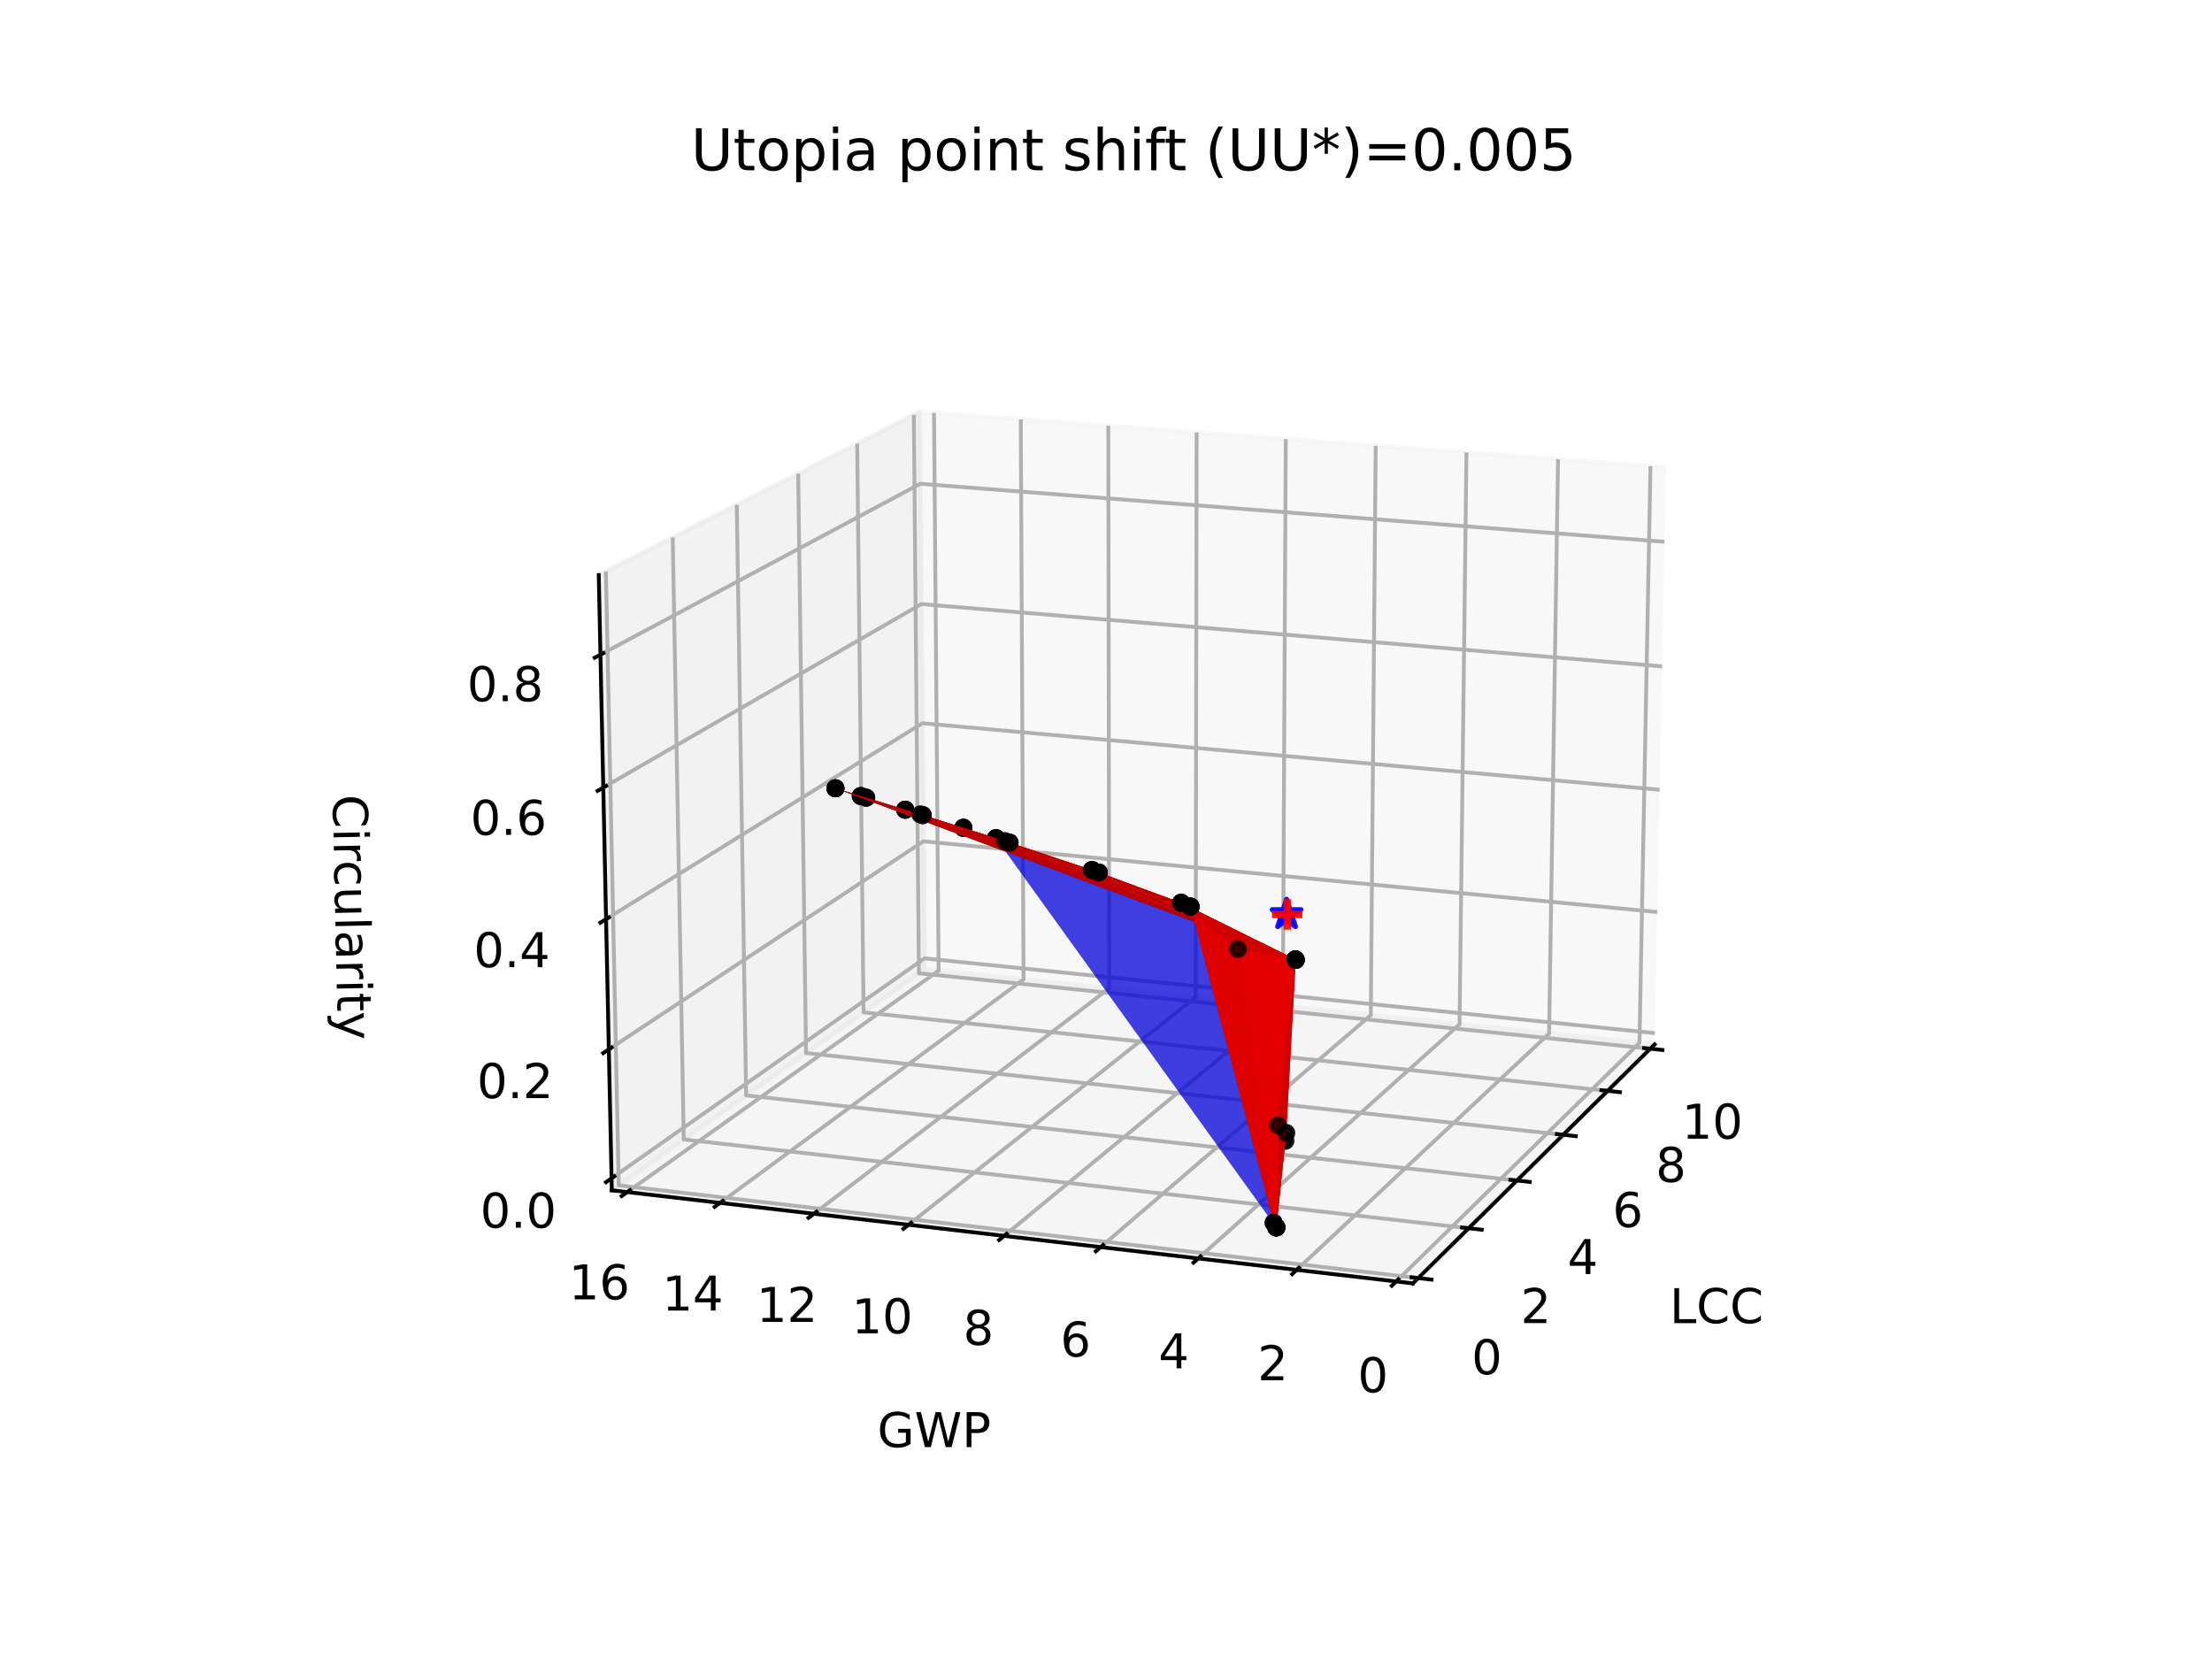 <?xml version="1.0" encoding="utf-8" standalone="no"?>
<!DOCTYPE svg PUBLIC "-//W3C//DTD SVG 1.1//EN"
  "http://www.w3.org/Graphics/SVG/1.1/DTD/svg11.dtd">
<!-- Created with matplotlib (https://matplotlib.org/) -->
<svg height="345.6pt" version="1.1" viewBox="0 0 460.8 345.6" width="460.8pt" xmlns="http://www.w3.org/2000/svg" xmlns:xlink="http://www.w3.org/1999/xlink">
 <defs>
  <style type="text/css">*{stroke-linecap:butt;stroke-linejoin:round;}</style>
 </defs>
 <g id="figure_1">
  <g id="patch_1">
   <path d="M 0 345.6 
L 460.8 345.6 
L 460.8 0 
L 0 0 
z
" style="fill:#ffffff;"/>
  </g>
  <g id="patch_2">
   <path d="M 103.104 307.584 
L 369.216 307.584 
L 369.216 41.472 
L 103.104 41.472 
z
" style="fill:#ffffff;"/>
  </g>
  <g id="pane3d_1">
   <g id="patch_3">
    <path d="M 344.681 217.574 
L 192.602 201.915 
L 191.576 85.791 
L 347.051 97.338 
" style="fill:#f2f2f2;opacity:0.5;stroke:#f2f2f2;stroke-linejoin:miter;"/>
   </g>
  </g>
  <g id="pane3d_2">
   <g id="patch_4">
    <path d="M 127.452 247.962 
L 192.602 201.915 
L 191.576 85.791 
L 124.732 119.801 
" style="fill:#e6e6e6;opacity:0.5;stroke:#e6e6e6;stroke-linejoin:miter;"/>
   </g>
  </g>
  <g id="pane3d_3">
   <g id="patch_5">
    <path d="M 294.32 267.355 
L 344.681 217.574 
L 192.602 201.915 
L 127.452 247.962 
" style="fill:#ececec;opacity:0.5;stroke:#ececec;stroke-linejoin:miter;"/>
   </g>
  </g>
  <g id="axis3d_1">
   <g id="line2d_1">
    <path d="M 344.681 217.574 
L 294.32 267.355 
" style="fill:none;stroke:#000000;stroke-linecap:square;stroke-width:0.8;"/>
   </g>
   <g id="text_1">
    <!-- LCC -->
    <g transform="translate(347.82 275.633)scale(0.1 -0.1)">
     <defs>
      <path d="M 9.812 72.906 
L 19.672 72.906 
L 19.672 8.297 
L 55.172 8.297 
L 55.172 0 
L 9.812 0 
z
" id="DejaVuSans-76"/>
      <path d="M 64.406 67.281 
L 64.406 56.891 
Q 59.422 61.531 53.781 63.812 
Q 48.141 66.109 41.797 66.109 
Q 29.297 66.109 22.656 58.469 
Q 16.016 50.828 16.016 36.375 
Q 16.016 21.969 22.656 14.328 
Q 29.297 6.688 41.797 6.688 
Q 48.141 6.688 53.781 8.984 
Q 59.422 11.281 64.406 15.922 
L 64.406 5.609 
Q 59.234 2.094 53.438 0.328 
Q 47.656 -1.422 41.219 -1.422 
Q 24.656 -1.422 15.125 8.703 
Q 5.609 18.844 5.609 36.375 
Q 5.609 53.953 15.125 64.078 
Q 24.656 74.219 41.219 74.219 
Q 47.75 74.219 53.531 72.484 
Q 59.328 70.75 64.406 67.281 
z
" id="DejaVuSans-67"/>
     </defs>
     <use xlink:href="#DejaVuSans-76"/>
     <use x="55.713" xlink:href="#DejaVuSans-67"/>
     <use x="125.537" xlink:href="#DejaVuSans-67"/>
    </g>
   </g>
   <g id="Line3DCollection_1">
    <path d="M 295.441 266.247 
L 128.896 246.941 
L 126.217 119.045 
" style="fill:none;stroke:#b0b0b0;stroke-width:0.8;"/>
    <path d="M 305.943 255.866 
L 142.44 237.369 
L 140.138 111.962 
" style="fill:none;stroke:#b0b0b0;stroke-width:0.8;"/>
    <path d="M 316.001 245.924 
L 155.433 228.185 
L 153.48 105.174 
" style="fill:none;stroke:#b0b0b0;stroke-width:0.8;"/>
    <path d="M 325.642 236.393 
L 167.909 219.368 
L 166.279 98.662 
" style="fill:none;stroke:#b0b0b0;stroke-width:0.8;"/>
    <path d="M 334.893 227.249 
L 179.897 210.895 
L 178.566 92.41 
" style="fill:none;stroke:#b0b0b0;stroke-width:0.8;"/>
    <path d="M 343.776 218.468 
L 191.427 202.746 
L 190.373 86.403 
" style="fill:none;stroke:#b0b0b0;stroke-width:0.8;"/>
   </g>
   <g id="xtick_1">
    <g id="line2d_2">
     <path d="M 294.053 266.086 
L 298.219 266.569 
" style="fill:none;stroke:#000000;stroke-linecap:square;stroke-width:0.8;"/>
    </g>
    <g id="text_2">
     <!-- 0 -->
     <g transform="translate(306.563 286.288)scale(0.1 -0.1)">
      <defs>
       <path d="M 31.781 66.406 
Q 24.172 66.406 20.328 58.906 
Q 16.5 51.422 16.5 36.375 
Q 16.5 21.391 20.328 13.891 
Q 24.172 6.391 31.781 6.391 
Q 39.453 6.391 43.281 13.891 
Q 47.125 21.391 47.125 36.375 
Q 47.125 51.422 43.281 58.906 
Q 39.453 66.406 31.781 66.406 
z
M 31.781 74.219 
Q 44.047 74.219 50.516 64.516 
Q 56.984 54.828 56.984 36.375 
Q 56.984 17.969 50.516 8.266 
Q 44.047 -1.422 31.781 -1.422 
Q 19.531 -1.422 13.062 8.266 
Q 6.594 17.969 6.594 36.375 
Q 6.594 54.828 13.062 64.516 
Q 19.531 74.219 31.781 74.219 
z
" id="DejaVuSans-48"/>
      </defs>
      <use xlink:href="#DejaVuSans-48"/>
     </g>
    </g>
   </g>
   <g id="xtick_2">
    <g id="line2d_3">
     <path d="M 304.582 255.712 
L 308.668 256.174 
" style="fill:none;stroke:#000000;stroke-linecap:square;stroke-width:0.8;"/>
    </g>
    <g id="text_3">
     <!-- 2 -->
     <g transform="translate(316.771 275.623)scale(0.1 -0.1)">
      <defs>
       <path d="M 19.188 8.297 
L 53.609 8.297 
L 53.609 0 
L 7.328 0 
L 7.328 8.297 
Q 12.938 14.109 22.625 23.891 
Q 32.328 33.688 34.812 36.531 
Q 39.547 41.844 41.422 45.531 
Q 43.312 49.219 43.312 52.781 
Q 43.312 58.594 39.234 62.25 
Q 35.156 65.922 28.609 65.922 
Q 23.969 65.922 18.812 64.312 
Q 13.672 62.703 7.812 59.422 
L 7.812 69.391 
Q 13.766 71.781 18.938 73 
Q 24.125 74.219 28.422 74.219 
Q 39.75 74.219 46.484 68.547 
Q 53.219 62.891 53.219 53.422 
Q 53.219 48.922 51.531 44.891 
Q 49.859 40.875 45.406 35.406 
Q 44.188 33.984 37.641 27.219 
Q 31.109 20.453 19.188 8.297 
z
" id="DejaVuSans-50"/>
      </defs>
      <use xlink:href="#DejaVuSans-50"/>
     </g>
    </g>
   </g>
   <g id="xtick_3">
    <g id="line2d_4">
     <path d="M 314.665 245.776 
L 318.675 246.219 
" style="fill:none;stroke:#000000;stroke-linecap:square;stroke-width:0.8;"/>
    </g>
    <g id="text_4">
     <!-- 4 -->
     <g transform="translate(326.546 265.41)scale(0.1 -0.1)">
      <defs>
       <path d="M 37.797 64.312 
L 12.891 25.391 
L 37.797 25.391 
z
M 35.203 72.906 
L 47.609 72.906 
L 47.609 25.391 
L 58.016 25.391 
L 58.016 17.188 
L 47.609 17.188 
L 47.609 0 
L 37.797 0 
L 37.797 17.188 
L 4.891 17.188 
L 4.891 26.703 
z
" id="DejaVuSans-52"/>
      </defs>
      <use xlink:href="#DejaVuSans-52"/>
     </g>
    </g>
   </g>
   <g id="xtick_4">
    <g id="line2d_5">
     <path d="M 324.331 236.251 
L 328.267 236.676 
" style="fill:none;stroke:#000000;stroke-linecap:square;stroke-width:0.8;"/>
    </g>
    <g id="text_5">
     <!-- 6 -->
     <g transform="translate(335.916 255.62)scale(0.1 -0.1)">
      <defs>
       <path d="M 33.016 40.375 
Q 26.375 40.375 22.484 35.828 
Q 18.609 31.297 18.609 23.391 
Q 18.609 15.531 22.484 10.953 
Q 26.375 6.391 33.016 6.391 
Q 39.656 6.391 43.531 10.953 
Q 47.406 15.531 47.406 23.391 
Q 47.406 31.297 43.531 35.828 
Q 39.656 40.375 33.016 40.375 
z
M 52.594 71.297 
L 52.594 62.312 
Q 48.875 64.062 45.094 64.984 
Q 41.312 65.922 37.594 65.922 
Q 27.828 65.922 22.672 59.328 
Q 17.531 52.734 16.797 39.406 
Q 19.672 43.656 24.016 45.922 
Q 28.375 48.188 33.594 48.188 
Q 44.578 48.188 50.953 41.516 
Q 57.328 34.859 57.328 23.391 
Q 57.328 12.156 50.688 5.359 
Q 44.047 -1.422 33.016 -1.422 
Q 20.359 -1.422 13.672 8.266 
Q 6.984 17.969 6.984 36.375 
Q 6.984 53.656 15.188 63.938 
Q 23.391 74.219 37.203 74.219 
Q 40.922 74.219 44.703 73.484 
Q 48.484 72.75 52.594 71.297 
z
" id="DejaVuSans-54"/>
      </defs>
      <use xlink:href="#DejaVuSans-54"/>
     </g>
    </g>
   </g>
   <g id="xtick_5">
    <g id="line2d_6">
     <path d="M 333.606 227.113 
L 337.47 227.521 
" style="fill:none;stroke:#000000;stroke-linecap:square;stroke-width:0.8;"/>
    </g>
    <g id="text_6">
     <!-- 8 -->
     <g transform="translate(344.905 246.228)scale(0.1 -0.1)">
      <defs>
       <path d="M 31.781 34.625 
Q 24.75 34.625 20.719 30.859 
Q 16.703 27.094 16.703 20.516 
Q 16.703 13.922 20.719 10.156 
Q 24.75 6.391 31.781 6.391 
Q 38.812 6.391 42.859 10.172 
Q 46.922 13.969 46.922 20.516 
Q 46.922 27.094 42.891 30.859 
Q 38.875 34.625 31.781 34.625 
z
M 21.922 38.812 
Q 15.578 40.375 12.031 44.719 
Q 8.5 49.078 8.5 55.328 
Q 8.5 64.062 14.719 69.141 
Q 20.953 74.219 31.781 74.219 
Q 42.672 74.219 48.875 69.141 
Q 55.078 64.062 55.078 55.328 
Q 55.078 49.078 51.531 44.719 
Q 48 40.375 41.703 38.812 
Q 48.828 37.156 52.797 32.312 
Q 56.781 27.484 56.781 20.516 
Q 56.781 9.906 50.312 4.234 
Q 43.844 -1.422 31.781 -1.422 
Q 19.734 -1.422 13.25 4.234 
Q 6.781 9.906 6.781 20.516 
Q 6.781 27.484 10.781 32.312 
Q 14.797 37.156 21.922 38.812 
z
M 18.312 54.391 
Q 18.312 48.734 21.844 45.562 
Q 25.391 42.391 31.781 42.391 
Q 38.141 42.391 41.719 45.562 
Q 45.312 48.734 45.312 54.391 
Q 45.312 60.062 41.719 63.234 
Q 38.141 66.406 31.781 66.406 
Q 25.391 66.406 21.844 63.234 
Q 18.312 60.062 18.312 54.391 
z
" id="DejaVuSans-56"/>
      </defs>
      <use xlink:href="#DejaVuSans-56"/>
     </g>
    </g>
   </g>
   <g id="xtick_6">
    <g id="line2d_7">
     <path d="M 342.511 218.338 
L 346.306 218.729 
" style="fill:none;stroke:#000000;stroke-linecap:square;stroke-width:0.8;"/>
    </g>
    <g id="text_7">
     <!-- 10 -->
     <g transform="translate(350.356 237.209)scale(0.1 -0.1)">
      <defs>
       <path d="M 12.406 8.297 
L 28.516 8.297 
L 28.516 63.922 
L 10.984 60.406 
L 10.984 69.391 
L 28.422 72.906 
L 38.281 72.906 
L 38.281 8.297 
L 54.391 8.297 
L 54.391 0 
L 12.406 0 
z
" id="DejaVuSans-49"/>
      </defs>
      <use xlink:href="#DejaVuSans-49"/>
      <use x="63.623" xlink:href="#DejaVuSans-48"/>
     </g>
    </g>
   </g>
  </g>
  <g id="axis3d_2">
   <g id="line2d_8">
    <path d="M 127.452 247.962 
L 294.32 267.355 
" style="fill:none;stroke:#000000;stroke-linecap:square;stroke-width:0.8;"/>
   </g>
   <g id="text_8">
    <!-- GWP -->
    <g transform="translate(182.763 301.46)scale(0.1 -0.1)">
     <defs>
      <path d="M 59.516 10.406 
L 59.516 29.984 
L 43.406 29.984 
L 43.406 38.094 
L 69.281 38.094 
L 69.281 6.781 
Q 63.578 2.734 56.688 0.656 
Q 49.812 -1.422 42 -1.422 
Q 24.906 -1.422 15.25 8.562 
Q 5.609 18.562 5.609 36.375 
Q 5.609 54.25 15.25 64.234 
Q 24.906 74.219 42 74.219 
Q 49.125 74.219 55.547 72.453 
Q 61.969 70.703 67.391 67.281 
L 67.391 56.781 
Q 61.922 61.422 55.766 63.766 
Q 49.609 66.109 42.828 66.109 
Q 29.438 66.109 22.719 58.641 
Q 16.016 51.172 16.016 36.375 
Q 16.016 21.625 22.719 14.156 
Q 29.438 6.688 42.828 6.688 
Q 48.047 6.688 52.141 7.594 
Q 56.25 8.5 59.516 10.406 
z
" id="DejaVuSans-71"/>
      <path d="M 3.328 72.906 
L 13.281 72.906 
L 28.609 11.281 
L 43.891 72.906 
L 54.984 72.906 
L 70.312 11.281 
L 85.594 72.906 
L 95.609 72.906 
L 77.297 0 
L 64.891 0 
L 49.516 63.281 
L 33.984 0 
L 21.578 0 
z
" id="DejaVuSans-87"/>
      <path d="M 19.672 64.797 
L 19.672 37.406 
L 32.078 37.406 
Q 38.969 37.406 42.719 40.969 
Q 46.484 44.531 46.484 51.125 
Q 46.484 57.672 42.719 61.234 
Q 38.969 64.797 32.078 64.797 
z
M 9.812 72.906 
L 32.078 72.906 
Q 44.344 72.906 50.609 67.359 
Q 56.891 61.812 56.891 51.125 
Q 56.891 40.328 50.609 34.812 
Q 44.344 29.297 32.078 29.297 
L 19.672 29.297 
L 19.672 0 
L 9.812 0 
z
" id="DejaVuSans-80"/>
     </defs>
     <use xlink:href="#DejaVuSans-71"/>
     <use x="77.49" xlink:href="#DejaVuSans-87"/>
     <use x="176.367" xlink:href="#DejaVuSans-80"/>
    </g>
   </g>
   <g id="Line3DCollection_2">
    <path d="M 343.825 97.098 
L 341.527 217.249 
L 290.846 266.951 
" style="fill:none;stroke:#b0b0b0;stroke-width:0.8;"/>
    <path d="M 324.569 95.668 
L 322.705 215.311 
L 270.121 264.543 
" style="fill:none;stroke:#b0b0b0;stroke-width:0.8;"/>
    <path d="M 305.489 94.251 
L 304.051 213.39 
L 249.603 262.158 
" style="fill:none;stroke:#b0b0b0;stroke-width:0.8;"/>
    <path d="M 286.582 92.847 
L 285.562 211.487 
L 229.288 259.797 
" style="fill:none;stroke:#b0b0b0;stroke-width:0.8;"/>
    <path d="M 267.847 91.455 
L 267.238 209.6 
L 209.173 257.459 
" style="fill:none;stroke:#b0b0b0;stroke-width:0.8;"/>
    <path d="M 249.281 90.077 
L 249.075 207.73 
L 189.255 255.144 
" style="fill:none;stroke:#b0b0b0;stroke-width:0.8;"/>
    <path d="M 230.881 88.71 
L 231.072 205.876 
L 169.532 252.852 
" style="fill:none;stroke:#b0b0b0;stroke-width:0.8;"/>
    <path d="M 212.646 87.356 
L 213.226 204.039 
L 150.001 250.582 
" style="fill:none;stroke:#b0b0b0;stroke-width:0.8;"/>
    <path d="M 194.573 86.013 
L 195.536 202.217 
L 130.658 248.334 
" style="fill:none;stroke:#b0b0b0;stroke-width:0.8;"/>
   </g>
   <g id="xtick_7">
    <g id="line2d_9">
     <path d="M 291.298 266.508 
L 289.94 267.84 
" style="fill:none;stroke:#000000;stroke-linecap:square;stroke-width:0.8;"/>
    </g>
    <g id="text_9">
     <!-- 0 -->
     <g transform="translate(282.835 290.034)scale(0.1 -0.1)">
      <use xlink:href="#DejaVuSans-48"/>
     </g>
    </g>
   </g>
   <g id="xtick_8">
    <g id="line2d_10">
     <path d="M 270.59 264.104 
L 269.182 265.422 
" style="fill:none;stroke:#000000;stroke-linecap:square;stroke-width:0.8;"/>
    </g>
    <g id="text_10">
     <!-- 2 -->
     <g transform="translate(261.978 287.53)scale(0.1 -0.1)">
      <use xlink:href="#DejaVuSans-50"/>
     </g>
    </g>
   </g>
   <g id="xtick_9">
    <g id="line2d_11">
     <path d="M 250.088 261.724 
L 248.631 263.029 
" style="fill:none;stroke:#000000;stroke-linecap:square;stroke-width:0.8;"/>
    </g>
    <g id="text_11">
     <!-- 4 -->
     <g transform="translate(241.331 285.05)scale(0.1 -0.1)">
      <use xlink:href="#DejaVuSans-52"/>
     </g>
    </g>
   </g>
   <g id="xtick_10">
    <g id="line2d_12">
     <path d="M 229.788 259.367 
L 228.283 260.659 
" style="fill:none;stroke:#000000;stroke-linecap:square;stroke-width:0.8;"/>
    </g>
    <g id="text_12">
     <!-- 6 -->
     <g transform="translate(220.89 282.595)scale(0.1 -0.1)">
      <use xlink:href="#DejaVuSans-54"/>
     </g>
    </g>
   </g>
   <g id="xtick_11">
    <g id="line2d_13">
     <path d="M 209.689 257.034 
L 208.137 258.313 
" style="fill:none;stroke:#000000;stroke-linecap:square;stroke-width:0.8;"/>
    </g>
    <g id="text_13">
     <!-- 8 -->
     <g transform="translate(200.652 280.165)scale(0.1 -0.1)">
      <use xlink:href="#DejaVuSans-56"/>
     </g>
    </g>
   </g>
   <g id="xtick_12">
    <g id="line2d_14">
     <path d="M 189.787 254.723 
L 188.189 255.99 
" style="fill:none;stroke:#000000;stroke-linecap:square;stroke-width:0.8;"/>
    </g>
    <g id="text_14">
     <!-- 10 -->
     <g transform="translate(177.433 277.758)scale(0.1 -0.1)">
      <use xlink:href="#DejaVuSans-49"/>
      <use x="63.623" xlink:href="#DejaVuSans-48"/>
     </g>
    </g>
   </g>
   <g id="xtick_13">
    <g id="line2d_15">
     <path d="M 170.079 252.435 
L 168.435 253.689 
" style="fill:none;stroke:#000000;stroke-linecap:square;stroke-width:0.8;"/>
    </g>
    <g id="text_15">
     <!-- 12 -->
     <g transform="translate(157.591 275.375)scale(0.1 -0.1)">
      <use xlink:href="#DejaVuSans-49"/>
      <use x="63.623" xlink:href="#DejaVuSans-50"/>
     </g>
    </g>
   </g>
   <g id="xtick_14">
    <g id="line2d_16">
     <path d="M 150.562 250.169 
L 148.874 251.411 
" style="fill:none;stroke:#000000;stroke-linecap:square;stroke-width:0.8;"/>
    </g>
    <g id="text_16">
     <!-- 14 -->
     <g transform="translate(137.945 273.016)scale(0.1 -0.1)">
      <use xlink:href="#DejaVuSans-49"/>
      <use x="63.623" xlink:href="#DejaVuSans-52"/>
     </g>
    </g>
   </g>
   <g id="xtick_15">
    <g id="line2d_17">
     <path d="M 131.234 247.925 
L 129.503 249.155 
" style="fill:none;stroke:#000000;stroke-linecap:square;stroke-width:0.8;"/>
    </g>
    <g id="text_17">
     <!-- 16 -->
     <g transform="translate(118.489 270.679)scale(0.1 -0.1)">
      <use xlink:href="#DejaVuSans-49"/>
      <use x="63.623" xlink:href="#DejaVuSans-54"/>
     </g>
    </g>
   </g>
  </g>
  <g id="axis3d_3">
   <g id="line2d_18">
    <path d="M 127.452 247.962 
L 124.732 119.801 
" style="fill:none;stroke:#000000;stroke-linecap:square;stroke-width:0.8;"/>
   </g>
   <g id="text_18">
    <!-- Circularity -->
    <g transform="translate(69.309 165.61)rotate(-271.216)scale(0.1 -0.1)">
     <defs>
      <path d="M 9.422 54.688 
L 18.406 54.688 
L 18.406 0 
L 9.422 0 
z
M 9.422 75.984 
L 18.406 75.984 
L 18.406 64.594 
L 9.422 64.594 
z
" id="DejaVuSans-105"/>
      <path d="M 41.109 46.297 
Q 39.594 47.172 37.812 47.578 
Q 36.031 48 33.891 48 
Q 26.266 48 22.188 43.047 
Q 18.109 38.094 18.109 28.812 
L 18.109 0 
L 9.078 0 
L 9.078 54.688 
L 18.109 54.688 
L 18.109 46.188 
Q 20.953 51.172 25.484 53.578 
Q 30.031 56 36.531 56 
Q 37.453 56 38.578 55.875 
Q 39.703 55.766 41.062 55.516 
z
" id="DejaVuSans-114"/>
      <path d="M 48.781 52.594 
L 48.781 44.188 
Q 44.969 46.297 41.141 47.344 
Q 37.312 48.391 33.406 48.391 
Q 24.656 48.391 19.812 42.844 
Q 14.984 37.312 14.984 27.297 
Q 14.984 17.281 19.812 11.734 
Q 24.656 6.203 33.406 6.203 
Q 37.312 6.203 41.141 7.25 
Q 44.969 8.297 48.781 10.406 
L 48.781 2.094 
Q 45.016 0.344 40.984 -0.531 
Q 36.969 -1.422 32.422 -1.422 
Q 20.062 -1.422 12.781 6.344 
Q 5.516 14.109 5.516 27.297 
Q 5.516 40.672 12.859 48.328 
Q 20.219 56 33.016 56 
Q 37.156 56 41.109 55.141 
Q 45.062 54.297 48.781 52.594 
z
" id="DejaVuSans-99"/>
      <path d="M 8.5 21.578 
L 8.5 54.688 
L 17.484 54.688 
L 17.484 21.922 
Q 17.484 14.156 20.5 10.266 
Q 23.531 6.391 29.594 6.391 
Q 36.859 6.391 41.078 11.031 
Q 45.312 15.672 45.312 23.688 
L 45.312 54.688 
L 54.297 54.688 
L 54.297 0 
L 45.312 0 
L 45.312 8.406 
Q 42.047 3.422 37.719 1 
Q 33.406 -1.422 27.688 -1.422 
Q 18.266 -1.422 13.375 4.438 
Q 8.5 10.297 8.5 21.578 
z
M 31.109 56 
z
" id="DejaVuSans-117"/>
      <path d="M 9.422 75.984 
L 18.406 75.984 
L 18.406 0 
L 9.422 0 
z
" id="DejaVuSans-108"/>
      <path d="M 34.281 27.484 
Q 23.391 27.484 19.188 25 
Q 14.984 22.516 14.984 16.5 
Q 14.984 11.719 18.141 8.906 
Q 21.297 6.109 26.703 6.109 
Q 34.188 6.109 38.703 11.406 
Q 43.219 16.703 43.219 25.484 
L 43.219 27.484 
z
M 52.203 31.203 
L 52.203 0 
L 43.219 0 
L 43.219 8.297 
Q 40.141 3.328 35.547 0.953 
Q 30.953 -1.422 24.312 -1.422 
Q 15.922 -1.422 10.953 3.297 
Q 6 8.016 6 15.922 
Q 6 25.141 12.172 29.828 
Q 18.359 34.516 30.609 34.516 
L 43.219 34.516 
L 43.219 35.406 
Q 43.219 41.609 39.141 45 
Q 35.062 48.391 27.688 48.391 
Q 23 48.391 18.547 47.266 
Q 14.109 46.141 10.016 43.891 
L 10.016 52.203 
Q 14.938 54.109 19.578 55.047 
Q 24.219 56 28.609 56 
Q 40.484 56 46.344 49.844 
Q 52.203 43.703 52.203 31.203 
z
" id="DejaVuSans-97"/>
      <path d="M 18.312 70.219 
L 18.312 54.688 
L 36.812 54.688 
L 36.812 47.703 
L 18.312 47.703 
L 18.312 18.016 
Q 18.312 11.328 20.141 9.422 
Q 21.969 7.516 27.594 7.516 
L 36.812 7.516 
L 36.812 0 
L 27.594 0 
Q 17.188 0 13.234 3.875 
Q 9.281 7.766 9.281 18.016 
L 9.281 47.703 
L 2.688 47.703 
L 2.688 54.688 
L 9.281 54.688 
L 9.281 70.219 
z
" id="DejaVuSans-116"/>
      <path d="M 32.172 -5.078 
Q 28.375 -14.844 24.75 -17.812 
Q 21.141 -20.797 15.094 -20.797 
L 7.906 -20.797 
L 7.906 -13.281 
L 13.188 -13.281 
Q 16.891 -13.281 18.938 -11.516 
Q 21 -9.766 23.484 -3.219 
L 25.094 0.875 
L 2.984 54.688 
L 12.5 54.688 
L 29.594 11.922 
L 46.688 54.688 
L 56.203 54.688 
z
" id="DejaVuSans-121"/>
     </defs>
     <use xlink:href="#DejaVuSans-67"/>
     <use x="69.824" xlink:href="#DejaVuSans-105"/>
     <use x="97.607" xlink:href="#DejaVuSans-114"/>
     <use x="136.471" xlink:href="#DejaVuSans-99"/>
     <use x="191.451" xlink:href="#DejaVuSans-117"/>
     <use x="254.83" xlink:href="#DejaVuSans-108"/>
     <use x="282.613" xlink:href="#DejaVuSans-97"/>
     <use x="343.893" xlink:href="#DejaVuSans-114"/>
     <use x="385.006" xlink:href="#DejaVuSans-105"/>
     <use x="412.789" xlink:href="#DejaVuSans-116"/>
     <use x="451.998" xlink:href="#DejaVuSans-121"/>
    </g>
   </g>
   <g id="Line3DCollection_3">
    <path d="M 127.399 245.458 
L 192.582 199.641 
L 344.727 215.221 
" style="fill:none;stroke:#b0b0b0;stroke-width:0.8;"/>
    <path d="M 126.829 218.603 
L 192.367 175.264 
L 345.224 189.996 
" style="fill:none;stroke:#b0b0b0;stroke-width:0.8;"/>
    <path d="M 126.253 191.474 
L 192.149 150.663 
L 345.726 164.531 
" style="fill:none;stroke:#b0b0b0;stroke-width:0.8;"/>
    <path d="M 125.672 164.066 
L 191.93 125.836 
L 346.233 138.823 
" style="fill:none;stroke:#b0b0b0;stroke-width:0.8;"/>
    <path d="M 125.084 136.377 
L 191.709 100.779 
L 346.745 112.867 
" style="fill:none;stroke:#b0b0b0;stroke-width:0.8;"/>
   </g>
   <g id="xtick_16">
    <g id="line2d_19">
     <path d="M 127.978 245.051 
L 126.239 246.274 
" style="fill:none;stroke:#000000;stroke-linecap:square;stroke-width:0.8;"/>
    </g>
    <g id="text_19">
     <!-- 0.0 -->
     <g transform="translate(100.033 255.757)scale(0.1 -0.1)">
      <defs>
       <path d="M 10.688 12.406 
L 21 12.406 
L 21 0 
L 10.688 0 
z
" id="DejaVuSans-46"/>
      </defs>
      <use xlink:href="#DejaVuSans-48"/>
      <use x="63.623" xlink:href="#DejaVuSans-46"/>
      <use x="95.41" xlink:href="#DejaVuSans-48"/>
     </g>
    </g>
   </g>
   <g id="xtick_17">
    <g id="line2d_20">
     <path d="M 127.411 218.218 
L 125.662 219.375 
" style="fill:none;stroke:#000000;stroke-linecap:square;stroke-width:0.8;"/>
    </g>
    <g id="text_20">
     <!-- 0.2 -->
     <g transform="translate(99.361 228.757)scale(0.1 -0.1)">
      <use xlink:href="#DejaVuSans-48"/>
      <use x="63.623" xlink:href="#DejaVuSans-46"/>
      <use x="95.41" xlink:href="#DejaVuSans-50"/>
     </g>
    </g>
   </g>
   <g id="xtick_18">
    <g id="line2d_21">
     <path d="M 126.839 191.111 
L 125.079 192.201 
" style="fill:none;stroke:#000000;stroke-linecap:square;stroke-width:0.8;"/>
    </g>
    <g id="text_21">
     <!-- 0.4 -->
     <g transform="translate(98.681 201.481)scale(0.1 -0.1)">
      <use xlink:href="#DejaVuSans-48"/>
      <use x="63.623" xlink:href="#DejaVuSans-46"/>
      <use x="95.41" xlink:href="#DejaVuSans-52"/>
     </g>
    </g>
   </g>
   <g id="xtick_19">
    <g id="line2d_22">
     <path d="M 126.261 163.726 
L 124.49 164.748 
" style="fill:none;stroke:#000000;stroke-linecap:square;stroke-width:0.8;"/>
    </g>
    <g id="text_22">
     <!-- 0.6 -->
     <g transform="translate(97.995 173.922)scale(0.1 -0.1)">
      <use xlink:href="#DejaVuSans-48"/>
      <use x="63.623" xlink:href="#DejaVuSans-46"/>
      <use x="95.41" xlink:href="#DejaVuSans-54"/>
     </g>
    </g>
   </g>
   <g id="xtick_20">
    <g id="line2d_23">
     <path d="M 125.677 136.06 
L 123.895 137.012 
" style="fill:none;stroke:#000000;stroke-linecap:square;stroke-width:0.8;"/>
    </g>
    <g id="text_23">
     <!-- 0.8 -->
     <g transform="translate(97.302 146.078)scale(0.1 -0.1)">
      <use xlink:href="#DejaVuSans-48"/>
      <use x="63.623" xlink:href="#DejaVuSans-46"/>
      <use x="95.41" xlink:href="#DejaVuSans-56"/>
     </g>
    </g>
   </g>
  </g>
  <g id="axes_1">
   <g id="line2d_24">
    <path clip-path="url(#pf7ec4370fa)" d="M 268.159 190.49 
L 268.016 190.476 
" style="fill:none;stroke:#1f77b4;stroke-dasharray:5.55,2.4;stroke-dashoffset:0;stroke-opacity:0.7;stroke-width:1.5;"/>
   </g>
   <g id="line2d_25">
    <path clip-path="url(#pf7ec4370fa)" d="M 268.159 190.49 
L 268.016 190.476 
" style="fill:none;stroke:#ff7f0e;stroke-dasharray:5.55,2.4;stroke-dashoffset:0;stroke-opacity:0.7;stroke-width:1.5;"/>
   </g>
   <g id="Poly3DCollection_1">
    <path clip-path="url(#pf7ec4370fa)" d="M 174.038 164.214 
L 180.444 166.171 
L 179.319 165.824 
z
" style="fill:#0000d5;fill-opacity:0.5;"/>
    <path clip-path="url(#pf7ec4370fa)" d="M 207.486 174.618 
L 188.578 168.675 
L 180.444 166.171 
z
" style="fill:#0000d0;fill-opacity:0.5;"/>
    <path clip-path="url(#pf7ec4370fa)" d="M 200.684 172.448 
L 188.578 168.675 
L 207.486 174.618 
z
" style="fill:#0000d3;fill-opacity:0.5;"/>
    <path clip-path="url(#pf7ec4370fa)" d="M 179.319 165.824 
L 269.846 199.883 
L 174.038 164.214 
z
" style="fill:#0000bd;fill-opacity:0.5;"/>
    <path clip-path="url(#pf7ec4370fa)" d="M 179.319 165.824 
L 180.444 166.171 
L 269.846 199.883 
z
" style="fill:#0000bd;fill-opacity:0.5;"/>
    <path clip-path="url(#pf7ec4370fa)" d="M 180.444 166.171 
L 188.578 168.675 
L 269.846 199.883 
z
" style="fill:#0000bd;fill-opacity:0.5;"/>
    <path clip-path="url(#pf7ec4370fa)" d="M 269.846 199.883 
L 188.578 168.675 
L 200.684 172.448 
z
" style="fill:#0000bd;fill-opacity:0.5;"/>
    <path clip-path="url(#pf7ec4370fa)" d="M 200.684 172.448 
L 207.486 174.618 
L 269.846 199.883 
z
" style="fill:#0000be;fill-opacity:0.5;"/>
    <path clip-path="url(#pf7ec4370fa)" d="M 207.486 174.618 
L 265.876 255.679 
L 269.843 199.868 
z
" style="fill:#0000da;fill-opacity:0.5;"/>
    <path clip-path="url(#pf7ec4370fa)" d="M 269.846 199.883 
L 207.486 174.618 
L 269.843 199.868 
z
" style="fill:#000097;fill-opacity:0.5;"/>
    <path clip-path="url(#pf7ec4370fa)" d="M 269.843 199.868 
L 265.876 255.679 
L 265.892 255.695 
z
" style="fill:#0000e6;fill-opacity:0.5;"/>
    <path clip-path="url(#pf7ec4370fa)" d="M 265.892 255.695 
L 267.764 237.644 
L 269.843 199.868 
z
" style="fill:#0000ba;fill-opacity:0.5;"/>
    <path clip-path="url(#pf7ec4370fa)" d="M 269.843 199.868 
L 267.764 237.644 
L 269.846 199.883 
z
" style="fill:#0000ef;fill-opacity:0.5;"/>
   </g>
   <g id="text_24">
    <!-- Utopia point shift (UU*)=0.005 -->
    <g transform="translate(143.947 35.472)scale(0.12 -0.12)">
     <defs>
      <path d="M 8.688 72.906 
L 18.609 72.906 
L 18.609 28.609 
Q 18.609 16.891 22.844 11.734 
Q 27.094 6.594 36.625 6.594 
Q 46.094 6.594 50.344 11.734 
Q 54.594 16.891 54.594 28.609 
L 54.594 72.906 
L 64.5 72.906 
L 64.5 27.391 
Q 64.5 13.141 57.438 5.859 
Q 50.391 -1.422 36.625 -1.422 
Q 22.797 -1.422 15.734 5.859 
Q 8.688 13.141 8.688 27.391 
z
" id="DejaVuSans-85"/>
      <path d="M 30.609 48.391 
Q 23.391 48.391 19.188 42.75 
Q 14.984 37.109 14.984 27.297 
Q 14.984 17.484 19.156 11.844 
Q 23.344 6.203 30.609 6.203 
Q 37.797 6.203 41.984 11.859 
Q 46.188 17.531 46.188 27.297 
Q 46.188 37.016 41.984 42.703 
Q 37.797 48.391 30.609 48.391 
z
M 30.609 56 
Q 42.328 56 49.016 48.375 
Q 55.719 40.766 55.719 27.297 
Q 55.719 13.875 49.016 6.219 
Q 42.328 -1.422 30.609 -1.422 
Q 18.844 -1.422 12.172 6.219 
Q 5.516 13.875 5.516 27.297 
Q 5.516 40.766 12.172 48.375 
Q 18.844 56 30.609 56 
z
" id="DejaVuSans-111"/>
      <path d="M 18.109 8.203 
L 18.109 -20.797 
L 9.078 -20.797 
L 9.078 54.688 
L 18.109 54.688 
L 18.109 46.391 
Q 20.953 51.266 25.266 53.625 
Q 29.594 56 35.594 56 
Q 45.562 56 51.781 48.094 
Q 58.016 40.188 58.016 27.297 
Q 58.016 14.406 51.781 6.484 
Q 45.562 -1.422 35.594 -1.422 
Q 29.594 -1.422 25.266 0.953 
Q 20.953 3.328 18.109 8.203 
z
M 48.688 27.297 
Q 48.688 37.203 44.609 42.844 
Q 40.531 48.484 33.406 48.484 
Q 26.266 48.484 22.188 42.844 
Q 18.109 37.203 18.109 27.297 
Q 18.109 17.391 22.188 11.75 
Q 26.266 6.109 33.406 6.109 
Q 40.531 6.109 44.609 11.75 
Q 48.688 17.391 48.688 27.297 
z
" id="DejaVuSans-112"/>
      <path id="DejaVuSans-32"/>
      <path d="M 54.891 33.016 
L 54.891 0 
L 45.906 0 
L 45.906 32.719 
Q 45.906 40.484 42.875 44.328 
Q 39.844 48.188 33.797 48.188 
Q 26.516 48.188 22.312 43.547 
Q 18.109 38.922 18.109 30.906 
L 18.109 0 
L 9.078 0 
L 9.078 54.688 
L 18.109 54.688 
L 18.109 46.188 
Q 21.344 51.125 25.703 53.562 
Q 30.078 56 35.797 56 
Q 45.219 56 50.047 50.172 
Q 54.891 44.344 54.891 33.016 
z
" id="DejaVuSans-110"/>
      <path d="M 44.281 53.078 
L 44.281 44.578 
Q 40.484 46.531 36.375 47.5 
Q 32.281 48.484 27.875 48.484 
Q 21.188 48.484 17.844 46.438 
Q 14.5 44.391 14.5 40.281 
Q 14.5 37.156 16.891 35.375 
Q 19.281 33.594 26.516 31.984 
L 29.594 31.297 
Q 39.156 29.25 43.188 25.516 
Q 47.219 21.781 47.219 15.094 
Q 47.219 7.469 41.188 3.016 
Q 35.156 -1.422 24.609 -1.422 
Q 20.219 -1.422 15.453 -0.562 
Q 10.688 0.297 5.422 2 
L 5.422 11.281 
Q 10.406 8.688 15.234 7.391 
Q 20.062 6.109 24.812 6.109 
Q 31.156 6.109 34.562 8.281 
Q 37.984 10.453 37.984 14.406 
Q 37.984 18.062 35.516 20.016 
Q 33.062 21.969 24.703 23.781 
L 21.578 24.516 
Q 13.234 26.266 9.516 29.906 
Q 5.812 33.547 5.812 39.891 
Q 5.812 47.609 11.281 51.797 
Q 16.75 56 26.812 56 
Q 31.781 56 36.172 55.266 
Q 40.578 54.547 44.281 53.078 
z
" id="DejaVuSans-115"/>
      <path d="M 54.891 33.016 
L 54.891 0 
L 45.906 0 
L 45.906 32.719 
Q 45.906 40.484 42.875 44.328 
Q 39.844 48.188 33.797 48.188 
Q 26.516 48.188 22.312 43.547 
Q 18.109 38.922 18.109 30.906 
L 18.109 0 
L 9.078 0 
L 9.078 75.984 
L 18.109 75.984 
L 18.109 46.188 
Q 21.344 51.125 25.703 53.562 
Q 30.078 56 35.797 56 
Q 45.219 56 50.047 50.172 
Q 54.891 44.344 54.891 33.016 
z
" id="DejaVuSans-104"/>
      <path d="M 37.109 75.984 
L 37.109 68.5 
L 28.516 68.5 
Q 23.688 68.5 21.797 66.547 
Q 19.922 64.594 19.922 59.516 
L 19.922 54.688 
L 34.719 54.688 
L 34.719 47.703 
L 19.922 47.703 
L 19.922 0 
L 10.891 0 
L 10.891 47.703 
L 2.297 47.703 
L 2.297 54.688 
L 10.891 54.688 
L 10.891 58.5 
Q 10.891 67.625 15.141 71.797 
Q 19.391 75.984 28.609 75.984 
z
" id="DejaVuSans-102"/>
      <path d="M 31 75.875 
Q 24.469 64.656 21.281 53.656 
Q 18.109 42.672 18.109 31.391 
Q 18.109 20.125 21.312 9.062 
Q 24.516 -2 31 -13.188 
L 23.188 -13.188 
Q 15.875 -1.703 12.234 9.375 
Q 8.594 20.453 8.594 31.391 
Q 8.594 42.281 12.203 53.312 
Q 15.828 64.359 23.188 75.875 
z
" id="DejaVuSans-40"/>
      <path d="M 47.016 60.891 
L 29.5 51.422 
L 47.016 41.891 
L 44.188 37.109 
L 27.781 47.016 
L 27.781 28.609 
L 22.219 28.609 
L 22.219 47.016 
L 5.812 37.109 
L 2.984 41.891 
L 20.516 51.422 
L 2.984 60.891 
L 5.812 65.719 
L 22.219 55.812 
L 22.219 74.219 
L 27.781 74.219 
L 27.781 55.812 
L 44.188 65.719 
z
" id="DejaVuSans-42"/>
      <path d="M 8.016 75.875 
L 15.828 75.875 
Q 23.141 64.359 26.781 53.312 
Q 30.422 42.281 30.422 31.391 
Q 30.422 20.453 26.781 9.375 
Q 23.141 -1.703 15.828 -13.188 
L 8.016 -13.188 
Q 14.5 -2 17.703 9.062 
Q 20.906 20.125 20.906 31.391 
Q 20.906 42.672 17.703 53.656 
Q 14.5 64.656 8.016 75.875 
z
" id="DejaVuSans-41"/>
      <path d="M 10.594 45.406 
L 73.188 45.406 
L 73.188 37.203 
L 10.594 37.203 
z
M 10.594 25.484 
L 73.188 25.484 
L 73.188 17.188 
L 10.594 17.188 
z
" id="DejaVuSans-61"/>
      <path d="M 10.797 72.906 
L 49.516 72.906 
L 49.516 64.594 
L 19.828 64.594 
L 19.828 46.734 
Q 21.969 47.469 24.109 47.828 
Q 26.266 48.188 28.422 48.188 
Q 40.625 48.188 47.75 41.5 
Q 54.891 34.812 54.891 23.391 
Q 54.891 11.625 47.562 5.094 
Q 40.234 -1.422 26.906 -1.422 
Q 22.312 -1.422 17.547 -0.641 
Q 12.797 0.141 7.719 1.703 
L 7.719 11.625 
Q 12.109 9.234 16.797 8.062 
Q 21.484 6.891 26.703 6.891 
Q 35.156 6.891 40.078 11.328 
Q 45.016 15.766 45.016 23.391 
Q 45.016 31 40.078 35.438 
Q 35.156 39.891 26.703 39.891 
Q 22.75 39.891 18.812 39.016 
Q 14.891 38.141 10.797 36.281 
z
" id="DejaVuSans-53"/>
     </defs>
     <use xlink:href="#DejaVuSans-85"/>
     <use x="73.193" xlink:href="#DejaVuSans-116"/>
     <use x="112.402" xlink:href="#DejaVuSans-111"/>
     <use x="173.584" xlink:href="#DejaVuSans-112"/>
     <use x="237.061" xlink:href="#DejaVuSans-105"/>
     <use x="264.844" xlink:href="#DejaVuSans-97"/>
     <use x="326.123" xlink:href="#DejaVuSans-32"/>
     <use x="357.91" xlink:href="#DejaVuSans-112"/>
     <use x="421.387" xlink:href="#DejaVuSans-111"/>
     <use x="482.568" xlink:href="#DejaVuSans-105"/>
     <use x="510.352" xlink:href="#DejaVuSans-110"/>
     <use x="573.73" xlink:href="#DejaVuSans-116"/>
     <use x="612.939" xlink:href="#DejaVuSans-32"/>
     <use x="644.727" xlink:href="#DejaVuSans-115"/>
     <use x="696.826" xlink:href="#DejaVuSans-104"/>
     <use x="760.205" xlink:href="#DejaVuSans-105"/>
     <use x="787.988" xlink:href="#DejaVuSans-102"/>
     <use x="821.443" xlink:href="#DejaVuSans-116"/>
     <use x="860.652" xlink:href="#DejaVuSans-32"/>
     <use x="892.439" xlink:href="#DejaVuSans-40"/>
     <use x="931.453" xlink:href="#DejaVuSans-85"/>
     <use x="1004.646" xlink:href="#DejaVuSans-85"/>
     <use x="1077.84" xlink:href="#DejaVuSans-42"/>
     <use x="1127.84" xlink:href="#DejaVuSans-41"/>
     <use x="1166.854" xlink:href="#DejaVuSans-61"/>
     <use x="1250.643" xlink:href="#DejaVuSans-48"/>
     <use x="1314.266" xlink:href="#DejaVuSans-46"/>
     <use x="1346.053" xlink:href="#DejaVuSans-48"/>
     <use x="1409.676" xlink:href="#DejaVuSans-48"/>
     <use x="1473.299" xlink:href="#DejaVuSans-53"/>
    </g>
   </g>
   <g id="Path3DCollection_1">
    <defs>
     <path d="M 0 1.369 
C 0.363 1.369 0.711 1.225 0.968 0.968 
C 1.225 0.711 1.369 0.363 1.369 -0 
C 1.369 -0.363 1.225 -0.711 0.968 -0.968 
C 0.711 -1.225 0.363 -1.369 0 -1.369 
C -0.363 -1.369 -0.711 -1.225 -0.968 -0.968 
C -1.225 -0.711 -1.369 -0.363 -1.369 0 
C -1.369 0.363 -1.225 0.711 -0.968 0.968 
C -0.711 1.225 -0.363 1.369 0 1.369 
z
" id="C0_0_aaee7a27e4"/>
    </defs>
    <g clip-path="url(#pf7ec4370fa)">
     <use style="fill-opacity:0.7;stroke:#000000;stroke-opacity:0.7;" x="174.038" xlink:href="#C0_0_aaee7a27e4" y="164.214"/>
    </g>
    <g clip-path="url(#pf7ec4370fa)">
     <use style="fill-opacity:0.7;stroke:#000000;stroke-opacity:0.7;" x="174.038" xlink:href="#C0_0_aaee7a27e4" y="164.214"/>
    </g>
    <g clip-path="url(#pf7ec4370fa)">
     <use style="fill-opacity:0.7;stroke:#000000;stroke-opacity:0.7;" x="179.319" xlink:href="#C0_0_aaee7a27e4" y="165.824"/>
    </g>
    <g clip-path="url(#pf7ec4370fa)">
     <use style="fill-opacity:0.7;stroke:#000000;stroke-opacity:0.7;" x="179.319" xlink:href="#C0_0_aaee7a27e4" y="165.824"/>
    </g>
    <g clip-path="url(#pf7ec4370fa)">
     <use style="fill-opacity:0.7;stroke:#000000;stroke-opacity:0.7;" x="180.444" xlink:href="#C0_0_aaee7a27e4" y="166.171"/>
    </g>
    <g clip-path="url(#pf7ec4370fa)">
     <use style="fill-opacity:0.7;stroke:#000000;stroke-opacity:0.7;" x="180.444" xlink:href="#C0_0_aaee7a27e4" y="166.171"/>
    </g>
    <g clip-path="url(#pf7ec4370fa)">
     <use style="fill-opacity:0.7;stroke:#000000;stroke-opacity:0.7;" x="188.578" xlink:href="#C0_0_aaee7a27e4" y="168.675"/>
    </g>
    <g clip-path="url(#pf7ec4370fa)">
     <use style="fill-opacity:0.7;stroke:#000000;stroke-opacity:0.7;" x="188.578" xlink:href="#C0_0_aaee7a27e4" y="168.675"/>
    </g>
    <g clip-path="url(#pf7ec4370fa)">
     <use style="fill-opacity:0.7;stroke:#000000;stroke-opacity:0.7;" x="188.578" xlink:href="#C0_0_aaee7a27e4" y="168.675"/>
    </g>
    <g clip-path="url(#pf7ec4370fa)">
     <use style="fill-opacity:0.7;stroke:#000000;stroke-opacity:0.7;" x="200.684" xlink:href="#C0_0_aaee7a27e4" y="172.448"/>
    </g>
    <g clip-path="url(#pf7ec4370fa)">
     <use style="fill-opacity:0.7;stroke:#000000;stroke-opacity:0.7;" x="200.684" xlink:href="#C0_0_aaee7a27e4" y="172.448"/>
    </g>
    <g clip-path="url(#pf7ec4370fa)">
     <use style="fill-opacity:0.7;stroke:#000000;stroke-opacity:0.7;" x="200.684" xlink:href="#C0_0_aaee7a27e4" y="172.448"/>
    </g>
    <g clip-path="url(#pf7ec4370fa)">
     <use style="fill-opacity:0.7;stroke:#000000;stroke-opacity:0.7;" x="207.486" xlink:href="#C0_0_aaee7a27e4" y="174.618"/>
    </g>
    <g clip-path="url(#pf7ec4370fa)">
     <use style="fill-opacity:0.7;stroke:#000000;stroke-opacity:0.7;" x="207.486" xlink:href="#C0_0_aaee7a27e4" y="174.618"/>
    </g>
    <g clip-path="url(#pf7ec4370fa)">
     <use style="fill-opacity:0.7;stroke:#000000;stroke-opacity:0.7;" x="207.486" xlink:href="#C0_0_aaee7a27e4" y="174.618"/>
    </g>
    <g clip-path="url(#pf7ec4370fa)">
     <use style="fill-opacity:0.7;stroke:#000000;stroke-opacity:0.7;" x="207.486" xlink:href="#C0_0_aaee7a27e4" y="174.618"/>
    </g>
    <g clip-path="url(#pf7ec4370fa)">
     <use style="fill-opacity:0.7;stroke:#000000;stroke-opacity:0.7;" x="265.876" xlink:href="#C0_0_aaee7a27e4" y="255.679"/>
    </g>
    <g clip-path="url(#pf7ec4370fa)">
     <use style="fill-opacity:0.7;stroke:#000000;stroke-opacity:0.7;" x="265.876" xlink:href="#C0_0_aaee7a27e4" y="255.679"/>
    </g>
    <g clip-path="url(#pf7ec4370fa)">
     <use style="fill-opacity:0.7;stroke:#000000;stroke-opacity:0.7;" x="265.876" xlink:href="#C0_0_aaee7a27e4" y="255.679"/>
    </g>
    <g clip-path="url(#pf7ec4370fa)">
     <use style="fill-opacity:0.7;stroke:#000000;stroke-opacity:0.7;" x="265.876" xlink:href="#C0_0_aaee7a27e4" y="255.679"/>
    </g>
    <g clip-path="url(#pf7ec4370fa)">
     <use style="fill-opacity:0.7;stroke:#000000;stroke-opacity:0.7;" x="265.892" xlink:href="#C0_0_aaee7a27e4" y="255.695"/>
    </g>
    <g clip-path="url(#pf7ec4370fa)">
     <use style="fill-opacity:0.7;stroke:#000000;stroke-opacity:0.7;" x="267.764" xlink:href="#C0_0_aaee7a27e4" y="237.644"/>
    </g>
    <g clip-path="url(#pf7ec4370fa)">
     <use style="fill-opacity:0.7;stroke:#000000;stroke-opacity:0.7;" x="269.846" xlink:href="#C0_0_aaee7a27e4" y="199.883"/>
    </g>
    <g clip-path="url(#pf7ec4370fa)">
     <use style="fill-opacity:0.7;stroke:#000000;stroke-opacity:0.7;" x="269.843" xlink:href="#C0_0_aaee7a27e4" y="199.868"/>
    </g>
    <g clip-path="url(#pf7ec4370fa)">
     <use style="fill-opacity:0.7;stroke:#000000;stroke-opacity:0.7;" x="269.843" xlink:href="#C0_0_aaee7a27e4" y="199.868"/>
    </g>
    <g clip-path="url(#pf7ec4370fa)">
     <use style="fill-opacity:0.7;stroke:#000000;stroke-opacity:0.7;" x="269.843" xlink:href="#C0_0_aaee7a27e4" y="199.868"/>
    </g>
    <g clip-path="url(#pf7ec4370fa)">
     <use style="fill-opacity:0.7;stroke:#000000;stroke-opacity:0.7;" x="269.843" xlink:href="#C0_0_aaee7a27e4" y="199.868"/>
    </g>
   </g>
   <g id="Poly3DCollection_2">
    <path clip-path="url(#pf7ec4370fa)" d="M 174.038 164.214 
L 180.444 166.171 
L 179.319 165.824 
z
" style="fill:#0000d5;fill-opacity:0.5;"/>
    <path clip-path="url(#pf7ec4370fa)" d="M 207.486 174.618 
L 188.578 168.675 
L 180.444 166.171 
z
" style="fill:#0000d0;fill-opacity:0.5;"/>
    <path clip-path="url(#pf7ec4370fa)" d="M 200.684 172.448 
L 188.578 168.675 
L 207.486 174.618 
z
" style="fill:#0000d3;fill-opacity:0.5;"/>
    <path clip-path="url(#pf7ec4370fa)" d="M 179.319 165.824 
L 269.846 199.883 
L 174.038 164.214 
z
" style="fill:#0000bd;fill-opacity:0.5;"/>
    <path clip-path="url(#pf7ec4370fa)" d="M 179.319 165.824 
L 180.444 166.171 
L 269.846 199.883 
z
" style="fill:#0000bd;fill-opacity:0.5;"/>
    <path clip-path="url(#pf7ec4370fa)" d="M 180.444 166.171 
L 188.578 168.675 
L 269.846 199.883 
z
" style="fill:#0000bd;fill-opacity:0.5;"/>
    <path clip-path="url(#pf7ec4370fa)" d="M 269.846 199.883 
L 188.578 168.675 
L 200.684 172.448 
z
" style="fill:#0000bd;fill-opacity:0.5;"/>
    <path clip-path="url(#pf7ec4370fa)" d="M 200.684 172.448 
L 207.486 174.618 
L 269.846 199.883 
z
" style="fill:#0000be;fill-opacity:0.5;"/>
    <path clip-path="url(#pf7ec4370fa)" d="M 207.486 174.618 
L 265.876 255.679 
L 269.843 199.868 
z
" style="fill:#0000da;fill-opacity:0.5;"/>
    <path clip-path="url(#pf7ec4370fa)" d="M 269.846 199.883 
L 207.486 174.618 
L 269.843 199.868 
z
" style="fill:#000097;fill-opacity:0.5;"/>
    <path clip-path="url(#pf7ec4370fa)" d="M 269.843 199.868 
L 265.876 255.679 
L 265.892 255.695 
z
" style="fill:#0000e6;fill-opacity:0.5;"/>
    <path clip-path="url(#pf7ec4370fa)" d="M 265.892 255.695 
L 267.764 237.644 
L 269.843 199.868 
z
" style="fill:#0000ba;fill-opacity:0.5;"/>
    <path clip-path="url(#pf7ec4370fa)" d="M 269.843 199.868 
L 267.764 237.644 
L 269.846 199.883 
z
" style="fill:#0000ef;fill-opacity:0.5;"/>
   </g>
   <g id="Path3DCollection_2">
    <defs>
     <path d="M 0 1.369 
C 0.363 1.369 0.711 1.225 0.968 0.968 
C 1.225 0.711 1.369 0.363 1.369 -0 
C 1.369 -0.363 1.225 -0.711 0.968 -0.968 
C 0.711 -1.225 0.363 -1.369 0 -1.369 
C -0.363 -1.369 -0.711 -1.225 -0.968 -0.968 
C -1.225 -0.711 -1.369 -0.363 -1.369 0 
C -1.369 0.363 -1.225 0.711 -0.968 0.968 
C -0.711 1.225 -0.363 1.369 0 1.369 
z
" id="C1_0_07cbe05021"/>
    </defs>
    <g clip-path="url(#pf7ec4370fa)">
     <use style="fill-opacity:0.7;stroke:#000000;stroke-opacity:0.7;" x="174.038" xlink:href="#C1_0_07cbe05021" y="164.214"/>
    </g>
    <g clip-path="url(#pf7ec4370fa)">
     <use style="fill-opacity:0.7;stroke:#000000;stroke-opacity:0.7;" x="174.038" xlink:href="#C1_0_07cbe05021" y="164.214"/>
    </g>
    <g clip-path="url(#pf7ec4370fa)">
     <use style="fill-opacity:0.7;stroke:#000000;stroke-opacity:0.7;" x="179.319" xlink:href="#C1_0_07cbe05021" y="165.824"/>
    </g>
    <g clip-path="url(#pf7ec4370fa)">
     <use style="fill-opacity:0.7;stroke:#000000;stroke-opacity:0.7;" x="179.319" xlink:href="#C1_0_07cbe05021" y="165.824"/>
    </g>
    <g clip-path="url(#pf7ec4370fa)">
     <use style="fill-opacity:0.7;stroke:#000000;stroke-opacity:0.7;" x="180.444" xlink:href="#C1_0_07cbe05021" y="166.171"/>
    </g>
    <g clip-path="url(#pf7ec4370fa)">
     <use style="fill-opacity:0.7;stroke:#000000;stroke-opacity:0.7;" x="180.444" xlink:href="#C1_0_07cbe05021" y="166.171"/>
    </g>
    <g clip-path="url(#pf7ec4370fa)">
     <use style="fill-opacity:0.7;stroke:#000000;stroke-opacity:0.7;" x="188.578" xlink:href="#C1_0_07cbe05021" y="168.675"/>
    </g>
    <g clip-path="url(#pf7ec4370fa)">
     <use style="fill-opacity:0.7;stroke:#000000;stroke-opacity:0.7;" x="188.578" xlink:href="#C1_0_07cbe05021" y="168.675"/>
    </g>
    <g clip-path="url(#pf7ec4370fa)">
     <use style="fill-opacity:0.7;stroke:#000000;stroke-opacity:0.7;" x="188.578" xlink:href="#C1_0_07cbe05021" y="168.675"/>
    </g>
    <g clip-path="url(#pf7ec4370fa)">
     <use style="fill-opacity:0.7;stroke:#000000;stroke-opacity:0.7;" x="200.684" xlink:href="#C1_0_07cbe05021" y="172.448"/>
    </g>
    <g clip-path="url(#pf7ec4370fa)">
     <use style="fill-opacity:0.7;stroke:#000000;stroke-opacity:0.7;" x="200.684" xlink:href="#C1_0_07cbe05021" y="172.448"/>
    </g>
    <g clip-path="url(#pf7ec4370fa)">
     <use style="fill-opacity:0.7;stroke:#000000;stroke-opacity:0.7;" x="200.684" xlink:href="#C1_0_07cbe05021" y="172.448"/>
    </g>
    <g clip-path="url(#pf7ec4370fa)">
     <use style="fill-opacity:0.7;stroke:#000000;stroke-opacity:0.7;" x="207.486" xlink:href="#C1_0_07cbe05021" y="174.618"/>
    </g>
    <g clip-path="url(#pf7ec4370fa)">
     <use style="fill-opacity:0.7;stroke:#000000;stroke-opacity:0.7;" x="207.486" xlink:href="#C1_0_07cbe05021" y="174.618"/>
    </g>
    <g clip-path="url(#pf7ec4370fa)">
     <use style="fill-opacity:0.7;stroke:#000000;stroke-opacity:0.7;" x="207.486" xlink:href="#C1_0_07cbe05021" y="174.618"/>
    </g>
    <g clip-path="url(#pf7ec4370fa)">
     <use style="fill-opacity:0.7;stroke:#000000;stroke-opacity:0.7;" x="207.486" xlink:href="#C1_0_07cbe05021" y="174.618"/>
    </g>
    <g clip-path="url(#pf7ec4370fa)">
     <use style="fill-opacity:0.7;stroke:#000000;stroke-opacity:0.7;" x="265.876" xlink:href="#C1_0_07cbe05021" y="255.679"/>
    </g>
    <g clip-path="url(#pf7ec4370fa)">
     <use style="fill-opacity:0.7;stroke:#000000;stroke-opacity:0.7;" x="265.876" xlink:href="#C1_0_07cbe05021" y="255.679"/>
    </g>
    <g clip-path="url(#pf7ec4370fa)">
     <use style="fill-opacity:0.7;stroke:#000000;stroke-opacity:0.7;" x="265.876" xlink:href="#C1_0_07cbe05021" y="255.679"/>
    </g>
    <g clip-path="url(#pf7ec4370fa)">
     <use style="fill-opacity:0.7;stroke:#000000;stroke-opacity:0.7;" x="265.876" xlink:href="#C1_0_07cbe05021" y="255.679"/>
    </g>
    <g clip-path="url(#pf7ec4370fa)">
     <use style="fill-opacity:0.7;stroke:#000000;stroke-opacity:0.7;" x="265.892" xlink:href="#C1_0_07cbe05021" y="255.695"/>
    </g>
    <g clip-path="url(#pf7ec4370fa)">
     <use style="fill-opacity:0.7;stroke:#000000;stroke-opacity:0.7;" x="267.764" xlink:href="#C1_0_07cbe05021" y="237.644"/>
    </g>
    <g clip-path="url(#pf7ec4370fa)">
     <use style="fill-opacity:0.7;stroke:#000000;stroke-opacity:0.7;" x="269.846" xlink:href="#C1_0_07cbe05021" y="199.883"/>
    </g>
    <g clip-path="url(#pf7ec4370fa)">
     <use style="fill-opacity:0.7;stroke:#000000;stroke-opacity:0.7;" x="269.843" xlink:href="#C1_0_07cbe05021" y="199.868"/>
    </g>
    <g clip-path="url(#pf7ec4370fa)">
     <use style="fill-opacity:0.7;stroke:#000000;stroke-opacity:0.7;" x="269.843" xlink:href="#C1_0_07cbe05021" y="199.868"/>
    </g>
    <g clip-path="url(#pf7ec4370fa)">
     <use style="fill-opacity:0.7;stroke:#000000;stroke-opacity:0.7;" x="269.843" xlink:href="#C1_0_07cbe05021" y="199.868"/>
    </g>
    <g clip-path="url(#pf7ec4370fa)">
     <use style="fill-opacity:0.7;stroke:#000000;stroke-opacity:0.7;" x="269.843" xlink:href="#C1_0_07cbe05021" y="199.868"/>
    </g>
   </g>
   <g id="Poly3DCollection_3">
    <path clip-path="url(#pf7ec4370fa)" d="M 192.21 169.804 
L 191.74 169.656 
L 174.038 164.214 
z
" style="fill:#d60000;"/>
    <path clip-path="url(#pf7ec4370fa)" d="M 191.74 169.656 
L 269.846 199.883 
L 174.038 164.214 
z
" style="fill:#bd0000;"/>
    <path clip-path="url(#pf7ec4370fa)" d="M 269.846 199.883 
L 191.74 169.656 
L 192.21 169.804 
z
" style="fill:#be0000;"/>
    <path clip-path="url(#pf7ec4370fa)" d="M 209.373 175.223 
L 227.469 181.25 
L 210.313 175.532 
z
" style="fill:#d50000;"/>
    <path clip-path="url(#pf7ec4370fa)" d="M 248.004 188.867 
L 209.373 175.223 
L 192.21 169.804 
z
" style="fill:#cd0000;"/>
    <path clip-path="url(#pf7ec4370fa)" d="M 192.21 169.804 
L 209.373 175.223 
L 269.846 199.883 
z
" style="fill:#be0000;"/>
    <path clip-path="url(#pf7ec4370fa)" d="M 228.905 181.756 
L 227.469 181.25 
L 209.373 175.223 
z
" style="fill:#d00000;"/>
    <path clip-path="url(#pf7ec4370fa)" d="M 210.313 175.532 
L 269.846 199.883 
L 209.373 175.223 
z
" style="fill:#be0000;"/>
    <path clip-path="url(#pf7ec4370fa)" d="M 248.004 188.867 
L 228.905 181.756 
L 209.373 175.223 
z
" style="fill:#cd0000;"/>
    <path clip-path="url(#pf7ec4370fa)" d="M 227.469 181.25 
L 269.846 199.883 
L 210.313 175.532 
z
" style="fill:#be0000;"/>
    <path clip-path="url(#pf7ec4370fa)" d="M 227.469 181.25 
L 228.905 181.756 
L 269.846 199.883 
z
" style="fill:#bf0000;"/>
    <path clip-path="url(#pf7ec4370fa)" d="M 246.044 188.083 
L 228.905 181.756 
L 248.004 188.867 
z
" style="fill:#cf0000;"/>
    <path clip-path="url(#pf7ec4370fa)" d="M 269.846 199.883 
L 228.905 181.756 
L 246.044 188.083 
z
" style="fill:#c00000;"/>
    <path clip-path="url(#pf7ec4370fa)" d="M 257.873 197.721 
L 246.044 188.083 
L 248.004 188.867 
z
" style="fill:#b50000;"/>
    <path clip-path="url(#pf7ec4370fa)" d="M 248.004 188.867 
L 265.326 254.722 
L 257.873 197.721 
z
" style="fill:#de0000;"/>
    <path clip-path="url(#pf7ec4370fa)" d="M 266.221 234.433 
L 265.326 254.722 
L 265.892 255.695 
z
" style="fill:#e80000;"/>
    <path clip-path="url(#pf7ec4370fa)" d="M 266.221 234.433 
L 257.873 197.721 
L 265.326 254.722 
z
" style="fill:#e20000;"/>
    <path clip-path="url(#pf7ec4370fa)" d="M 265.892 255.695 
L 267.939 236.007 
L 266.221 234.433 
z
" style="fill:#cd0000;"/>
    <path clip-path="url(#pf7ec4370fa)" d="M 269.846 199.883 
L 246.044 188.083 
L 257.873 197.721 
z
" style="fill:#ce0000;"/>
    <path clip-path="url(#pf7ec4370fa)" d="M 269.846 199.883 
L 257.873 197.721 
L 266.221 234.433 
z
" style="fill:#e30000;"/>
    <path clip-path="url(#pf7ec4370fa)" d="M 267.939 236.007 
L 269.918 199.954 
L 266.221 234.433 
z
" style="fill:#d00000;"/>
    <path clip-path="url(#pf7ec4370fa)" d="M 266.221 234.433 
L 269.918 199.954 
L 269.846 199.883 
z
" style="fill:#bf0000;"/>
    <path clip-path="url(#pf7ec4370fa)" d="M 269.924 199.949 
L 269.927 199.947 
L 269.846 199.883 
z
" style="fill:#c30000;"/>
    <path clip-path="url(#pf7ec4370fa)" d="M 269.846 199.883 
L 269.918 199.954 
L 269.924 199.949 
z
" style="fill:#c30000;"/>
   </g>
   <g id="Path3DCollection_3">
    <defs>
     <path d="M 0 1.369 
C 0.363 1.369 0.711 1.225 0.968 0.968 
C 1.225 0.711 1.369 0.363 1.369 -0 
C 1.369 -0.363 1.225 -0.711 0.968 -0.968 
C 0.711 -1.225 0.363 -1.369 0 -1.369 
C -0.363 -1.369 -0.711 -1.225 -0.968 -0.968 
C -1.225 -0.711 -1.369 -0.363 -1.369 0 
C -1.369 0.363 -1.225 0.711 -0.968 0.968 
C -0.711 1.225 -0.363 1.369 0 1.369 
z
" id="C2_0_287f1aeb01"/>
    </defs>
    <g clip-path="url(#pf7ec4370fa)">
     <use style="fill-opacity:0.7;stroke:#000000;stroke-opacity:0.7;" x="174.038" xlink:href="#C2_0_287f1aeb01" y="164.214"/>
    </g>
    <g clip-path="url(#pf7ec4370fa)">
     <use style="fill-opacity:0.7;stroke:#000000;stroke-opacity:0.7;" x="191.74" xlink:href="#C2_0_287f1aeb01" y="169.656"/>
    </g>
    <g clip-path="url(#pf7ec4370fa)">
     <use style="fill-opacity:0.7;stroke:#000000;stroke-opacity:0.7;" x="192.21" xlink:href="#C2_0_287f1aeb01" y="169.804"/>
    </g>
    <g clip-path="url(#pf7ec4370fa)">
     <use style="fill-opacity:0.7;stroke:#000000;stroke-opacity:0.7;" x="192.21" xlink:href="#C2_0_287f1aeb01" y="169.804"/>
    </g>
    <g clip-path="url(#pf7ec4370fa)">
     <use style="fill-opacity:0.7;stroke:#000000;stroke-opacity:0.7;" x="209.373" xlink:href="#C2_0_287f1aeb01" y="175.223"/>
    </g>
    <g clip-path="url(#pf7ec4370fa)">
     <use style="fill-opacity:0.7;stroke:#000000;stroke-opacity:0.7;" x="210.313" xlink:href="#C2_0_287f1aeb01" y="175.532"/>
    </g>
    <g clip-path="url(#pf7ec4370fa)">
     <use style="fill-opacity:0.7;stroke:#000000;stroke-opacity:0.7;" x="210.313" xlink:href="#C2_0_287f1aeb01" y="175.532"/>
    </g>
    <g clip-path="url(#pf7ec4370fa)">
     <use style="fill-opacity:0.7;stroke:#000000;stroke-opacity:0.7;" x="227.469" xlink:href="#C2_0_287f1aeb01" y="181.25"/>
    </g>
    <g clip-path="url(#pf7ec4370fa)">
     <use style="fill-opacity:0.7;stroke:#000000;stroke-opacity:0.7;" x="227.469" xlink:href="#C2_0_287f1aeb01" y="181.25"/>
    </g>
    <g clip-path="url(#pf7ec4370fa)">
     <use style="fill-opacity:0.7;stroke:#000000;stroke-opacity:0.7;" x="227.469" xlink:href="#C2_0_287f1aeb01" y="181.25"/>
    </g>
    <g clip-path="url(#pf7ec4370fa)">
     <use style="fill-opacity:0.7;stroke:#000000;stroke-opacity:0.7;" x="228.905" xlink:href="#C2_0_287f1aeb01" y="181.756"/>
    </g>
    <g clip-path="url(#pf7ec4370fa)">
     <use style="fill-opacity:0.7;stroke:#000000;stroke-opacity:0.7;" x="228.905" xlink:href="#C2_0_287f1aeb01" y="181.756"/>
    </g>
    <g clip-path="url(#pf7ec4370fa)">
     <use style="fill-opacity:0.7;stroke:#000000;stroke-opacity:0.7;" x="246.044" xlink:href="#C2_0_287f1aeb01" y="188.083"/>
    </g>
    <g clip-path="url(#pf7ec4370fa)">
     <use style="fill-opacity:0.7;stroke:#000000;stroke-opacity:0.7;" x="246.044" xlink:href="#C2_0_287f1aeb01" y="188.083"/>
    </g>
    <g clip-path="url(#pf7ec4370fa)">
     <use style="fill-opacity:0.7;stroke:#000000;stroke-opacity:0.7;" x="246.044" xlink:href="#C2_0_287f1aeb01" y="188.083"/>
    </g>
    <g clip-path="url(#pf7ec4370fa)">
     <use style="fill-opacity:0.7;stroke:#000000;stroke-opacity:0.7;" x="246.044" xlink:href="#C2_0_287f1aeb01" y="188.083"/>
    </g>
    <g clip-path="url(#pf7ec4370fa)">
     <use style="fill-opacity:0.7;stroke:#000000;stroke-opacity:0.7;" x="248.004" xlink:href="#C2_0_287f1aeb01" y="188.867"/>
    </g>
    <g clip-path="url(#pf7ec4370fa)">
     <use style="fill-opacity:0.7;stroke:#000000;stroke-opacity:0.7;" x="248.004" xlink:href="#C2_0_287f1aeb01" y="188.867"/>
    </g>
    <g clip-path="url(#pf7ec4370fa)">
     <use style="fill-opacity:0.7;stroke:#000000;stroke-opacity:0.7;" x="248.004" xlink:href="#C2_0_287f1aeb01" y="188.867"/>
    </g>
    <g clip-path="url(#pf7ec4370fa)">
     <use style="fill-opacity:0.7;stroke:#000000;stroke-opacity:0.7;" x="248.004" xlink:href="#C2_0_287f1aeb01" y="188.867"/>
    </g>
    <g clip-path="url(#pf7ec4370fa)">
     <use style="fill-opacity:0.7;stroke:#000000;stroke-opacity:0.7;" x="248.004" xlink:href="#C2_0_287f1aeb01" y="188.867"/>
    </g>
    <g clip-path="url(#pf7ec4370fa)">
     <use style="fill-opacity:0.7;stroke:#000000;stroke-opacity:0.7;" x="265.326" xlink:href="#C2_0_287f1aeb01" y="254.722"/>
    </g>
    <g clip-path="url(#pf7ec4370fa)">
     <use style="fill-opacity:0.7;stroke:#000000;stroke-opacity:0.7;" x="265.326" xlink:href="#C2_0_287f1aeb01" y="254.722"/>
    </g>
    <g clip-path="url(#pf7ec4370fa)">
     <use style="fill-opacity:0.7;stroke:#000000;stroke-opacity:0.7;" x="265.892" xlink:href="#C2_0_287f1aeb01" y="255.695"/>
    </g>
    <g clip-path="url(#pf7ec4370fa)">
     <use style="fill-opacity:0.7;stroke:#000000;stroke-opacity:0.7;" x="266.221" xlink:href="#C2_0_287f1aeb01" y="234.433"/>
    </g>
    <g clip-path="url(#pf7ec4370fa)">
     <use style="fill-opacity:0.7;stroke:#000000;stroke-opacity:0.7;" x="257.873" xlink:href="#C2_0_287f1aeb01" y="197.721"/>
    </g>
    <g clip-path="url(#pf7ec4370fa)">
     <use style="fill-opacity:0.7;stroke:#000000;stroke-opacity:0.7;" x="267.939" xlink:href="#C2_0_287f1aeb01" y="236.007"/>
    </g>
    <g clip-path="url(#pf7ec4370fa)">
     <use style="fill-opacity:0.7;stroke:#000000;stroke-opacity:0.7;" x="269.846" xlink:href="#C2_0_287f1aeb01" y="199.883"/>
    </g>
    <g clip-path="url(#pf7ec4370fa)">
     <use style="fill-opacity:0.7;stroke:#000000;stroke-opacity:0.7;" x="269.927" xlink:href="#C2_0_287f1aeb01" y="199.947"/>
    </g>
    <g clip-path="url(#pf7ec4370fa)">
     <use style="fill-opacity:0.7;stroke:#000000;stroke-opacity:0.7;" x="269.924" xlink:href="#C2_0_287f1aeb01" y="199.949"/>
    </g>
    <g clip-path="url(#pf7ec4370fa)">
     <use style="fill-opacity:0.7;stroke:#000000;stroke-opacity:0.7;" x="269.924" xlink:href="#C2_0_287f1aeb01" y="199.949"/>
    </g>
    <g clip-path="url(#pf7ec4370fa)">
     <use style="fill-opacity:0.7;stroke:#000000;stroke-opacity:0.7;" x="269.918" xlink:href="#C2_0_287f1aeb01" y="199.954"/>
    </g>
   </g>
   <g id="Poly3DCollection_4">
    <path clip-path="url(#pf7ec4370fa)" d="M 192.21 169.804 
L 191.74 169.656 
L 174.038 164.214 
z
" style="fill:#d60000;"/>
    <path clip-path="url(#pf7ec4370fa)" d="M 191.74 169.656 
L 269.846 199.883 
L 174.038 164.214 
z
" style="fill:#bd0000;"/>
    <path clip-path="url(#pf7ec4370fa)" d="M 269.846 199.883 
L 191.74 169.656 
L 192.21 169.804 
z
" style="fill:#be0000;"/>
    <path clip-path="url(#pf7ec4370fa)" d="M 209.373 175.223 
L 227.469 181.25 
L 210.313 175.532 
z
" style="fill:#d50000;"/>
    <path clip-path="url(#pf7ec4370fa)" d="M 248.004 188.867 
L 209.373 175.223 
L 192.21 169.804 
z
" style="fill:#cd0000;"/>
    <path clip-path="url(#pf7ec4370fa)" d="M 192.21 169.804 
L 209.373 175.223 
L 269.846 199.883 
z
" style="fill:#be0000;"/>
    <path clip-path="url(#pf7ec4370fa)" d="M 228.905 181.756 
L 227.469 181.25 
L 209.373 175.223 
z
" style="fill:#d00000;"/>
    <path clip-path="url(#pf7ec4370fa)" d="M 210.313 175.532 
L 269.846 199.883 
L 209.373 175.223 
z
" style="fill:#be0000;"/>
    <path clip-path="url(#pf7ec4370fa)" d="M 248.004 188.867 
L 228.905 181.756 
L 209.373 175.223 
z
" style="fill:#cd0000;"/>
    <path clip-path="url(#pf7ec4370fa)" d="M 227.469 181.25 
L 269.846 199.883 
L 210.313 175.532 
z
" style="fill:#be0000;"/>
    <path clip-path="url(#pf7ec4370fa)" d="M 227.469 181.25 
L 228.905 181.756 
L 269.846 199.883 
z
" style="fill:#bf0000;"/>
    <path clip-path="url(#pf7ec4370fa)" d="M 246.044 188.083 
L 228.905 181.756 
L 248.004 188.867 
z
" style="fill:#cf0000;"/>
    <path clip-path="url(#pf7ec4370fa)" d="M 269.846 199.883 
L 228.905 181.756 
L 246.044 188.083 
z
" style="fill:#c00000;"/>
    <path clip-path="url(#pf7ec4370fa)" d="M 257.873 197.721 
L 246.044 188.083 
L 248.004 188.867 
z
" style="fill:#b50000;"/>
    <path clip-path="url(#pf7ec4370fa)" d="M 248.004 188.867 
L 265.326 254.722 
L 257.873 197.721 
z
" style="fill:#de0000;"/>
    <path clip-path="url(#pf7ec4370fa)" d="M 266.221 234.433 
L 265.326 254.722 
L 265.892 255.695 
z
" style="fill:#e80000;"/>
    <path clip-path="url(#pf7ec4370fa)" d="M 266.221 234.433 
L 257.873 197.721 
L 265.326 254.722 
z
" style="fill:#e20000;"/>
    <path clip-path="url(#pf7ec4370fa)" d="M 265.892 255.695 
L 267.939 236.007 
L 266.221 234.433 
z
" style="fill:#cd0000;"/>
    <path clip-path="url(#pf7ec4370fa)" d="M 269.846 199.883 
L 246.044 188.083 
L 257.873 197.721 
z
" style="fill:#ce0000;"/>
    <path clip-path="url(#pf7ec4370fa)" d="M 269.846 199.883 
L 257.873 197.721 
L 266.221 234.433 
z
" style="fill:#e30000;"/>
    <path clip-path="url(#pf7ec4370fa)" d="M 267.939 236.007 
L 269.918 199.954 
L 266.221 234.433 
z
" style="fill:#d00000;"/>
    <path clip-path="url(#pf7ec4370fa)" d="M 266.221 234.433 
L 269.918 199.954 
L 269.846 199.883 
z
" style="fill:#bf0000;"/>
    <path clip-path="url(#pf7ec4370fa)" d="M 269.924 199.949 
L 269.927 199.947 
L 269.846 199.883 
z
" style="fill:#c30000;"/>
    <path clip-path="url(#pf7ec4370fa)" d="M 269.846 199.883 
L 269.918 199.954 
L 269.924 199.949 
z
" style="fill:#c30000;"/>
   </g>
   <g id="Path3DCollection_4">
    <defs>
     <path d="M 0 1.369 
C 0.363 1.369 0.711 1.225 0.968 0.968 
C 1.225 0.711 1.369 0.363 1.369 -0 
C 1.369 -0.363 1.225 -0.711 0.968 -0.968 
C 0.711 -1.225 0.363 -1.369 0 -1.369 
C -0.363 -1.369 -0.711 -1.225 -0.968 -0.968 
C -1.225 -0.711 -1.369 -0.363 -1.369 0 
C -1.369 0.363 -1.225 0.711 -0.968 0.968 
C -0.711 1.225 -0.363 1.369 0 1.369 
z
" id="C3_0_3fd2895cae"/>
    </defs>
    <g clip-path="url(#pf7ec4370fa)">
     <use style="fill-opacity:0.7;stroke:#000000;stroke-opacity:0.7;" x="174.038" xlink:href="#C3_0_3fd2895cae" y="164.214"/>
    </g>
    <g clip-path="url(#pf7ec4370fa)">
     <use style="fill-opacity:0.7;stroke:#000000;stroke-opacity:0.7;" x="191.74" xlink:href="#C3_0_3fd2895cae" y="169.656"/>
    </g>
    <g clip-path="url(#pf7ec4370fa)">
     <use style="fill-opacity:0.7;stroke:#000000;stroke-opacity:0.7;" x="192.21" xlink:href="#C3_0_3fd2895cae" y="169.804"/>
    </g>
    <g clip-path="url(#pf7ec4370fa)">
     <use style="fill-opacity:0.7;stroke:#000000;stroke-opacity:0.7;" x="192.21" xlink:href="#C3_0_3fd2895cae" y="169.804"/>
    </g>
    <g clip-path="url(#pf7ec4370fa)">
     <use style="fill-opacity:0.7;stroke:#000000;stroke-opacity:0.7;" x="209.373" xlink:href="#C3_0_3fd2895cae" y="175.223"/>
    </g>
    <g clip-path="url(#pf7ec4370fa)">
     <use style="fill-opacity:0.7;stroke:#000000;stroke-opacity:0.7;" x="210.313" xlink:href="#C3_0_3fd2895cae" y="175.532"/>
    </g>
    <g clip-path="url(#pf7ec4370fa)">
     <use style="fill-opacity:0.7;stroke:#000000;stroke-opacity:0.7;" x="210.313" xlink:href="#C3_0_3fd2895cae" y="175.532"/>
    </g>
    <g clip-path="url(#pf7ec4370fa)">
     <use style="fill-opacity:0.7;stroke:#000000;stroke-opacity:0.7;" x="227.469" xlink:href="#C3_0_3fd2895cae" y="181.25"/>
    </g>
    <g clip-path="url(#pf7ec4370fa)">
     <use style="fill-opacity:0.7;stroke:#000000;stroke-opacity:0.7;" x="227.469" xlink:href="#C3_0_3fd2895cae" y="181.25"/>
    </g>
    <g clip-path="url(#pf7ec4370fa)">
     <use style="fill-opacity:0.7;stroke:#000000;stroke-opacity:0.7;" x="227.469" xlink:href="#C3_0_3fd2895cae" y="181.25"/>
    </g>
    <g clip-path="url(#pf7ec4370fa)">
     <use style="fill-opacity:0.7;stroke:#000000;stroke-opacity:0.7;" x="228.905" xlink:href="#C3_0_3fd2895cae" y="181.756"/>
    </g>
    <g clip-path="url(#pf7ec4370fa)">
     <use style="fill-opacity:0.7;stroke:#000000;stroke-opacity:0.7;" x="228.905" xlink:href="#C3_0_3fd2895cae" y="181.756"/>
    </g>
    <g clip-path="url(#pf7ec4370fa)">
     <use style="fill-opacity:0.7;stroke:#000000;stroke-opacity:0.7;" x="246.044" xlink:href="#C3_0_3fd2895cae" y="188.083"/>
    </g>
    <g clip-path="url(#pf7ec4370fa)">
     <use style="fill-opacity:0.7;stroke:#000000;stroke-opacity:0.7;" x="246.044" xlink:href="#C3_0_3fd2895cae" y="188.083"/>
    </g>
    <g clip-path="url(#pf7ec4370fa)">
     <use style="fill-opacity:0.7;stroke:#000000;stroke-opacity:0.7;" x="246.044" xlink:href="#C3_0_3fd2895cae" y="188.083"/>
    </g>
    <g clip-path="url(#pf7ec4370fa)">
     <use style="fill-opacity:0.7;stroke:#000000;stroke-opacity:0.7;" x="246.044" xlink:href="#C3_0_3fd2895cae" y="188.083"/>
    </g>
    <g clip-path="url(#pf7ec4370fa)">
     <use style="fill-opacity:0.7;stroke:#000000;stroke-opacity:0.7;" x="248.004" xlink:href="#C3_0_3fd2895cae" y="188.867"/>
    </g>
    <g clip-path="url(#pf7ec4370fa)">
     <use style="fill-opacity:0.7;stroke:#000000;stroke-opacity:0.7;" x="248.004" xlink:href="#C3_0_3fd2895cae" y="188.867"/>
    </g>
    <g clip-path="url(#pf7ec4370fa)">
     <use style="fill-opacity:0.7;stroke:#000000;stroke-opacity:0.7;" x="248.004" xlink:href="#C3_0_3fd2895cae" y="188.867"/>
    </g>
    <g clip-path="url(#pf7ec4370fa)">
     <use style="fill-opacity:0.7;stroke:#000000;stroke-opacity:0.7;" x="248.004" xlink:href="#C3_0_3fd2895cae" y="188.867"/>
    </g>
    <g clip-path="url(#pf7ec4370fa)">
     <use style="fill-opacity:0.7;stroke:#000000;stroke-opacity:0.7;" x="248.004" xlink:href="#C3_0_3fd2895cae" y="188.867"/>
    </g>
    <g clip-path="url(#pf7ec4370fa)">
     <use style="fill-opacity:0.7;stroke:#000000;stroke-opacity:0.7;" x="265.326" xlink:href="#C3_0_3fd2895cae" y="254.722"/>
    </g>
    <g clip-path="url(#pf7ec4370fa)">
     <use style="fill-opacity:0.7;stroke:#000000;stroke-opacity:0.7;" x="265.326" xlink:href="#C3_0_3fd2895cae" y="254.722"/>
    </g>
    <g clip-path="url(#pf7ec4370fa)">
     <use style="fill-opacity:0.7;stroke:#000000;stroke-opacity:0.7;" x="265.892" xlink:href="#C3_0_3fd2895cae" y="255.695"/>
    </g>
    <g clip-path="url(#pf7ec4370fa)">
     <use style="fill-opacity:0.7;stroke:#000000;stroke-opacity:0.7;" x="266.221" xlink:href="#C3_0_3fd2895cae" y="234.433"/>
    </g>
    <g clip-path="url(#pf7ec4370fa)">
     <use style="fill-opacity:0.7;stroke:#000000;stroke-opacity:0.7;" x="257.873" xlink:href="#C3_0_3fd2895cae" y="197.721"/>
    </g>
    <g clip-path="url(#pf7ec4370fa)">
     <use style="fill-opacity:0.7;stroke:#000000;stroke-opacity:0.7;" x="267.939" xlink:href="#C3_0_3fd2895cae" y="236.007"/>
    </g>
    <g clip-path="url(#pf7ec4370fa)">
     <use style="fill-opacity:0.7;stroke:#000000;stroke-opacity:0.7;" x="269.846" xlink:href="#C3_0_3fd2895cae" y="199.883"/>
    </g>
    <g clip-path="url(#pf7ec4370fa)">
     <use style="fill-opacity:0.7;stroke:#000000;stroke-opacity:0.7;" x="269.927" xlink:href="#C3_0_3fd2895cae" y="199.947"/>
    </g>
    <g clip-path="url(#pf7ec4370fa)">
     <use style="fill-opacity:0.7;stroke:#000000;stroke-opacity:0.7;" x="269.924" xlink:href="#C3_0_3fd2895cae" y="199.949"/>
    </g>
    <g clip-path="url(#pf7ec4370fa)">
     <use style="fill-opacity:0.7;stroke:#000000;stroke-opacity:0.7;" x="269.924" xlink:href="#C3_0_3fd2895cae" y="199.949"/>
    </g>
    <g clip-path="url(#pf7ec4370fa)">
     <use style="fill-opacity:0.7;stroke:#000000;stroke-opacity:0.7;" x="269.918" xlink:href="#C3_0_3fd2895cae" y="199.954"/>
    </g>
   </g>
   <g id="Path3DCollection_5">
    <defs>
     <path d="M 0 -3.162 
L -0.71 -0.977 
L -3.008 -0.977 
L -1.149 0.373 
L -1.859 2.558 
L -0 1.208 
L 1.859 2.558 
L 1.149 0.373 
L 3.008 -0.977 
L 0.71 -0.977 
z
" id="m1092509f56" style="stroke:#0000ff;stroke-opacity:0.7;"/>
    </defs>
    <g clip-path="url(#pf7ec4370fa)">
     <use style="fill:#0000ff;fill-opacity:0.7;stroke:#0000ff;stroke-opacity:0.7;" x="268.016" xlink:href="#m1092509f56" y="190.476"/>
    </g>
   </g>
   <g id="Path3DCollection_6">
    <g clip-path="url(#pf7ec4370fa)">
     <use style="fill:#0000ff;fill-opacity:0.7;stroke:#0000ff;stroke-opacity:0.7;" x="268.016" xlink:href="#m1092509f56" y="190.476"/>
    </g>
   </g>
   <g id="Path3DCollection_7">
    <defs>
     <path d="M -3.162 0 
L 3.162 0 
M 0 3.162 
L 0 -3.162 
" id="m83a6e22c4a" style="stroke:#ff0000;stroke-opacity:0.7;stroke-width:1.5;"/>
    </defs>
    <g clip-path="url(#pf7ec4370fa)">
     <use style="fill:#ff0000;fill-opacity:0.7;stroke:#ff0000;stroke-opacity:0.7;stroke-width:1.5;" x="268.159" xlink:href="#m83a6e22c4a" y="190.49"/>
    </g>
   </g>
   <g id="Path3DCollection_8">
    <g clip-path="url(#pf7ec4370fa)">
     <use style="fill:#ff0000;fill-opacity:0.7;stroke:#ff0000;stroke-opacity:0.7;stroke-width:1.5;" x="268.159" xlink:href="#m83a6e22c4a" y="190.49"/>
    </g>
   </g>
  </g>
 </g>
 <defs>
  <clipPath id="pf7ec4370fa">
   <rect height="266.112" width="266.112" x="103.104" y="41.472"/>
  </clipPath>
 </defs>
</svg>
